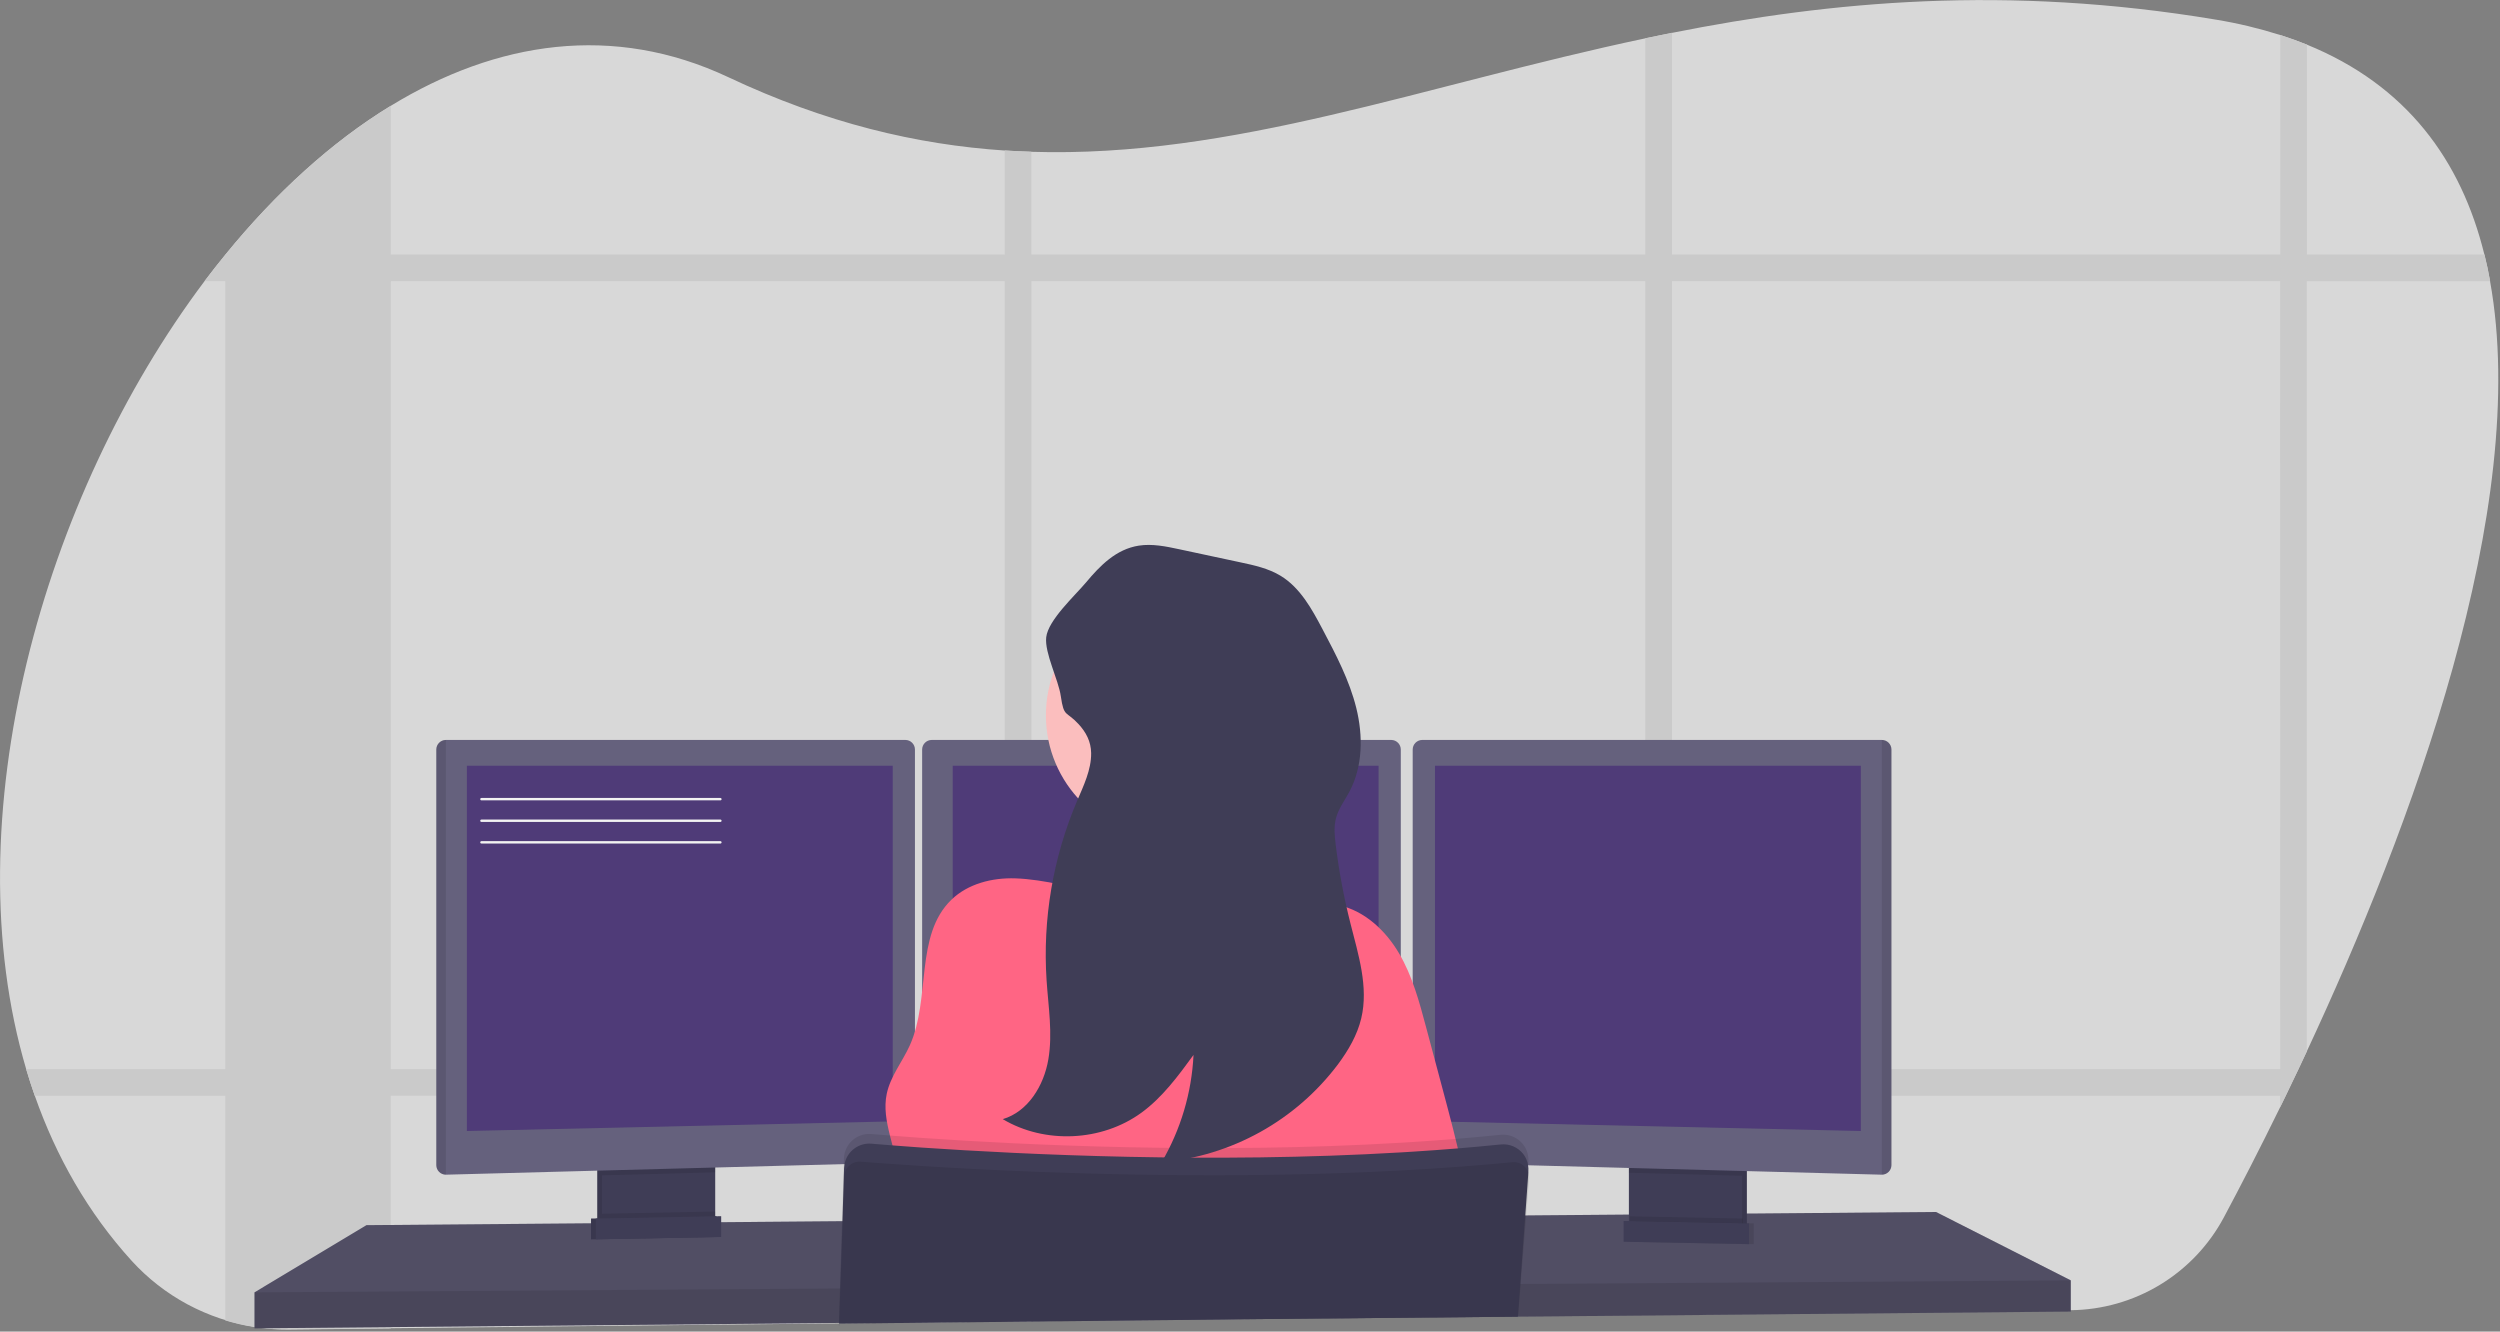 <svg width="1042" height="555" viewBox="0 0 1042 555" fill="none" xmlns="http://www.w3.org/2000/svg">
<rect x="0" y="0" width="1042" height="555" fill="#808080" stroke="none"/>
<g clip-path="url(#clip0)">
<path d="M961.48 438.21C960.32 440.71 959.163 443.177 958.01 445.61C956.21 449.39 954.433 453.097 952.68 456.73C951.9 458.34 951.12 459.92 950.36 461.5C941.76 479.07 933.73 494.61 926.91 507.39C920.721 518.97 911.533 528.672 900.306 535.481C889.08 542.29 876.229 545.954 863.1 546.09L711.45 547.74H709.85L696.85 547.88L685.73 548L651.63 548.37H650.25L632.89 548.56H632.36L525.36 549.72L429.85 550.72L418.74 550.84L349.74 551.59H349.66L304.91 552.07H304.43L162.93 553.6L120.6 554.06C116.996 554.101 113.392 553.921 109.81 553.52C108.59 553.38 107.37 553.22 106.16 553.03C86.418 549.983 68.316 540.263 54.87 525.49C36.66 505.46 23.41 482.09 14.51 456.73C13.223 453.07 12.023 449.363 10.91 445.61C-19.9 341.46 17.66 207.09 85.26 117.17C88.093 113.41 90.973 109.743 93.9 106.17L93.97 106.09C114.76 80.57 138.07 59.25 162.9 44.09C206.9 17.18 255.65 9.6 303.6 32.19C344.17 51.31 382.05 60.3 418.77 62.74C422.48 62.98 426.19 63.16 429.88 63.27C514.11 65.92 593.05 35.57 685.75 15.98C689.44 15.2 693.14 14.43 696.87 13.7C763 0.54 836.36 -6.4 923.6 8.19C932.664 9.671 941.607 11.81 950.36 14.59C954.207 15.83 957.913 17.163 961.48 18.59C1003.12 35.53 1025.83 66.83 1035.48 106.05C1036.39 109.69 1037.18 113.393 1037.85 117.16C1054.96 211.5 1004.85 345.32 961.48 438.21Z" fill="#F2F2F2" fill-opacity="0.77"/>
<path d="M497.02 445.61C496.617 449.35 495.992 453.063 495.15 456.73H588.85V445.61H497.02ZM418.77 508.42L429.88 508.33V480.86C426.07 480.69 422.36 480.52 418.77 480.34V508.42ZM185.85 445.61V456.73H384.35V445.61H185.85ZM1035.53 106.09H961.53V18.6C957.963 17.153 954.257 15.82 950.41 14.6V106.09H696.87V13.67C693.14 14.4 689.44 15.17 685.75 15.95V106.09H429.88V63.24C426.19 63.13 422.48 62.95 418.77 62.71V106.09H162.9V44.09C138.07 59.25 114.76 80.57 93.97 106.09H93.9V106.17C90.967 109.77 88.087 113.437 85.26 117.17H93.9V445.61H10.9C12.007 449.363 13.207 453.07 14.5 456.73H93.89V550.35C97.884 551.572 101.962 552.504 106.09 553.14C107.3 553.33 108.52 553.49 109.74 553.63C113.322 554.031 116.926 554.211 120.53 554.17L162.86 553.71V456.71H418.77V550.92L429.88 550.8V456.73H685.75V548.09L696.87 547.97V456.73H950.36V461.5C951.12 459.92 951.9 458.34 952.68 456.73C954.433 453.097 956.21 449.39 958.01 445.61C959.163 443.183 960.32 440.717 961.48 438.21V117.21H1037.9C1037.23 113.417 1036.44 109.71 1035.53 106.09ZM162.9 445.61V117.17H418.77V445.61H162.9ZM429.9 445.61V117.17H685.75V445.61H429.9ZM950.38 445.61H696.87V117.17H950.36L950.38 445.61Z" fill="#CACACA"/>
<path d="M863.09 533.65V546.65L711.17 548.05L709.55 548.08L651.81 548.61L650.43 548.63L632.88 548.78H632.36L525.38 549.77L349.77 551.4H349.62L304.97 551.82L304.49 551.83L106.09 553.65V538.65L152.74 510.65L246.34 509.87L248.34 509.86L249 509.85L251 509.82L295.94 509.45L297.95 509.44L298.59 509.43L300.59 509.42L315 509.3L315.38 509.29L350.93 508.99H351.22L628.62 506.65L635.41 506.6H636.09L641.27 506.55L678.92 506.24L680.92 506.21L682.77 506.19H683.73L695.44 506.1L697.76 506.07L700.87 506.05L710.62 505.96L726.09 505.83L728.09 505.81L731.57 505.79H732.22L806.93 505.15L863.09 533.65Z" fill="#65617D"/>
<path opacity="0.2" d="M863.09 533.65V546.65L711.17 548.05L709.55 548.08L651.81 548.61L650.43 548.63L632.88 548.78H632.36L525.38 549.77L349.77 551.4H349.62L304.97 551.82L304.49 551.83L106.09 553.65V538.65L152.74 510.65L246.34 509.87L248.34 509.86L249 509.85L251 509.82L295.94 509.45L297.95 509.44L298.59 509.43L300.59 509.42L315 509.3L315.38 509.29L350.93 508.99H351.22L628.62 506.65L635.41 506.6H636.09L641.27 506.55L678.92 506.24L680.92 506.21L682.77 506.19H683.73L695.44 506.1L697.76 506.07L700.87 506.05L710.62 505.96L726.09 505.83L728.09 505.81L731.57 505.79H732.22L806.93 505.15L863.09 533.65Z" fill="black"/>
<path d="M296.1 483.66V508.15C296.101 509.31 295.772 510.446 295.152 511.427C294.533 512.407 293.648 513.192 292.6 513.69C291.82 514.068 290.967 514.273 290.1 514.29L255.2 515.03C254.268 515.052 253.343 514.857 252.5 514.46C251.434 513.971 250.53 513.186 249.897 512.199C249.265 511.211 248.929 510.063 248.93 508.89V483.66H296.1Z" fill="#3F3D56"/>
<path opacity="0.1" d="M296.1 483.66V508.15C296.101 509.31 295.772 510.446 295.152 511.427C294.533 512.407 293.648 513.192 292.6 513.69C291.82 514.068 290.967 514.273 290.1 514.29L255.2 515.03C254.268 515.052 253.343 514.857 252.5 514.46C251.434 513.971 250.53 513.186 249.897 512.199C249.265 511.211 248.929 510.063 248.93 508.89V483.66H296.1Z" fill="black"/>
<path d="M298.1 483.66V508.15C298.101 509.31 297.772 510.446 297.152 511.427C296.533 512.407 295.648 513.192 294.6 513.69C293.82 514.068 292.967 514.273 292.1 514.29L257.2 515.03C256.268 515.052 255.343 514.857 254.5 514.46C253.434 513.971 252.53 513.186 251.897 512.199C251.265 511.211 250.929 510.063 250.93 508.89V483.66H298.1Z" fill="#3F3D56"/>
<path d="M728.09 483.65H680.92V515.15H728.09V483.65Z" fill="#3F3D56"/>
<path opacity="0.1" d="M728.09 483.65H680.92V515.15H728.09V483.65Z" fill="black"/>
<path d="M726.09 483.65H678.92V515.15H726.09V483.65Z" fill="#3F3D56"/>
<path opacity="0.1" d="M298.09 483.65V488.62L250.92 489.88V483.65H298.09Z" fill="black"/>
<path d="M381.35 312.36V480.56C381.338 481.587 380.931 482.569 380.215 483.305C379.498 484.04 378.526 484.471 377.5 484.51L185.85 489.61H185.8C184.756 489.597 183.759 489.177 183.021 488.439C182.283 487.701 181.863 486.703 181.85 485.66V312.36C181.863 311.316 182.283 310.319 183.021 309.581C183.759 308.843 184.756 308.423 185.8 308.41H377.4C378.444 308.423 379.441 308.843 380.179 309.581C380.917 310.319 381.337 311.316 381.35 312.36Z" fill="#65617D"/>
<path opacity="0.1" d="M185.85 308.41V489.61H185.8C184.756 489.597 183.759 489.177 183.021 488.439C182.283 487.701 181.863 486.703 181.85 485.66V312.36C181.863 311.316 182.283 310.319 183.021 309.581C183.759 308.843 184.756 308.423 185.8 308.41H185.85Z" fill="black"/>
<path d="M194.59 319.15H372.09V467.4L194.59 471.4V319.15Z" fill="#4F3B78"/>
<path opacity="0.1" d="M726.09 483.65V490.06L678.92 488.8V483.65H726.09Z" fill="black"/>
<path d="M788.35 312.36V485.66C788.337 486.712 787.91 487.717 787.161 488.456C786.412 489.195 785.402 489.61 784.35 489.61L592.66 484.51C591.634 484.471 590.662 484.04 589.945 483.305C589.229 482.569 588.822 481.587 588.81 480.56V312.36C588.823 311.316 589.243 310.319 589.981 309.581C590.719 308.843 591.716 308.423 592.76 308.41H784.36C785.411 308.412 786.418 308.828 787.164 309.567C787.911 310.306 788.337 311.309 788.35 312.36Z" fill="#65617D"/>
<path opacity="0.1" d="M788.35 312.36V485.66C788.337 486.712 787.91 487.717 787.161 488.456C786.412 489.195 785.402 489.61 784.35 489.61V308.41C785.402 308.41 786.412 308.824 787.161 309.564C787.91 310.303 788.337 311.308 788.35 312.36Z" fill="black"/>
<path d="M775.59 319.15H598.09V467.4L775.59 471.4V319.15Z" fill="#4F3B78"/>
<path d="M583.85 312.36V480.56C583.838 481.587 583.431 482.569 582.715 483.305C581.998 484.04 581.026 484.471 580 484.51L388.35 489.61C387.298 489.61 386.288 489.195 385.539 488.456C384.79 487.717 384.363 486.712 384.35 485.66V312.36C384.363 311.316 384.783 310.319 385.521 309.581C386.259 308.843 387.256 308.423 388.3 308.41H579.9C580.944 308.423 581.941 308.843 582.679 309.581C583.417 310.319 583.837 311.316 583.85 312.36Z" fill="#65617D"/>
<path d="M397.09 319.15H574.59V467.4L397.09 471.4V319.15Z" fill="#4F3B78"/>
<path opacity="0.1" d="M863.09 533.65V546.65L711.17 548.05L709.55 548.08L651.81 548.61L650.43 548.63L632.88 548.78H632.36L525.38 549.77L349.77 551.4H349.62L304.97 551.82L304.49 551.83L106.09 553.65V538.65L308.6 537.32H309.08L350.07 537.04H350.26L633.34 535.17H633.63L633.8 535.16H634.27L639.06 535.13H640.52L715.01 534.63L719.41 534.61L720.39 534.6L863.09 533.65Z" fill="black"/>
<path d="M487.26 349.48C515.609 349.48 538.59 326.499 538.59 298.15C538.59 269.801 515.609 246.82 487.26 246.82C458.911 246.82 435.93 269.801 435.93 298.15C435.93 326.499 458.911 349.48 487.26 349.48Z" fill="#FBBEBE"/>
<path d="M538.6 377.16C538.6 377.16 439.1 389.16 448.6 377.16C452.04 372.82 452.99 359.96 452.8 345.31C452.74 340.86 452.58 336.25 452.35 331.66C451.25 309.66 448.6 288.16 448.6 288.16C448.6 288.16 535.6 247.16 525.6 279.66C521.6 292.79 522.91 311.23 525.95 328.54C526.84 333.59 527.87 338.54 528.95 343.24C531.586 354.704 534.807 366.025 538.6 377.16Z" fill="#FBBEBE"/>
<path d="M506.13 373.09C517.64 370.96 529.83 367.09 540.66 371.55C543.51 372.72 546.13 374.43 549.05 375.41C551.97 376.39 555.17 376.63 558.21 377.32C568.89 379.74 577.55 387.87 583.11 397.32C588.67 406.77 591.55 417.46 594.37 428.04L601.27 453.87C607.27 476.32 613.27 498.96 614.66 522.17C531.127 526.951 447.402 527.429 363.82 523.6C369.26 513.26 374.82 502.29 374.36 490.6C373.9 478.91 367.17 467.38 369.6 455.86C371.15 448.52 376.17 442.47 379.24 435.64C387.99 416.12 381.18 389.85 396.56 374.99C403.48 368.31 413.56 365.78 423.19 366.1C435.47 366.51 448.04 370.34 460.19 372.21C475.75 374.57 490.45 375.97 506.13 373.09Z" fill="#FF6584"/>
<path opacity="0.1" d="M637.03 484.26L636.93 485.69V485.79L636.76 488.09L635.43 506.6L633.82 528.9L633.36 535.18L632.36 548.62V548.79L525.36 549.79L349.77 551.69V552.53H349.63V551.69V551.41L350.08 537.05L350.94 508.99L351.68 485.2L351.75 482.83C351.794 481.399 352.129 479.993 352.734 478.696C353.34 477.399 354.203 476.24 355.272 475.288C356.341 474.336 357.592 473.612 358.95 473.16C360.308 472.709 361.744 472.538 363.17 472.66C367.89 473.06 374.02 473.55 381.35 474.07L384.35 474.29C426.68 477.23 504.91 481.03 583.85 476.29C585.51 476.2 587.18 476.1 588.85 475.98C601.09 475.21 613.32 474.22 625.43 472.98C626.961 472.82 628.508 472.997 629.963 473.499C631.418 474.001 632.746 474.816 633.851 475.887C634.957 476.958 635.815 478.258 636.364 479.696C636.913 481.134 637.141 482.675 637.03 484.21V484.26Z" fill="black"/>
<path d="M349.74 552.53V551.69L525.36 549.78L632.36 548.78H632.66V548.61L633.66 535.17L634.09 529.17L635.73 506.56L637.02 488.66V488.22C637.08 487.395 637.043 486.566 636.91 485.75C636.916 485.717 636.916 485.683 636.91 485.65C636.635 483.962 635.948 482.368 634.91 481.01C633.809 479.598 632.366 478.49 630.718 477.79C629.07 477.09 627.271 476.822 625.49 477.01C613.38 478.25 601.15 479.24 588.91 480.01C587.24 480.13 585.57 480.23 583.91 480.32C504.97 485.01 426.74 481.21 384.41 478.32L381.41 478.1C374.08 477.58 367.95 477.1 363.23 476.69C360.633 476.471 358.048 477.221 355.972 478.797C353.896 480.372 352.478 482.66 351.99 485.22C351.889 485.761 351.829 486.31 351.81 486.86L351.13 509.02L350.2 537.09L349.76 551.45V551.73V552.57L349.74 552.53Z" fill="#3F3D56"/>
<path opacity="0.1" d="M637.33 491.27L636.1 506.6L634.27 529.45L633.81 535.17L632.81 547.98L632.75 548.62V548.79L632.6 550.27L632.71 548.79H632.42L525.42 549.79L349.77 551.69V551.41L350.26 537.05L351.26 508.99L351.9 490.34C351.931 489.279 352.228 488.243 352.762 487.326C353.297 486.409 354.052 485.64 354.96 485.09C356.092 484.396 357.416 484.081 358.74 484.19C360.84 484.36 363.42 484.56 366.43 484.78C371.32 485.14 377.35 485.56 384.37 486C397.37 486.82 413.68 487.7 432.37 488.42C484.37 490.42 554.57 491.09 621.25 485.25C624.25 484.99 627.35 484.7 630.38 484.41C631.579 484.29 632.788 484.519 633.86 485.07C634.164 485.221 634.452 485.402 634.72 485.61C635.591 486.241 636.28 487.089 636.72 488.07C636.822 488.265 636.906 488.469 636.97 488.68C637.27 489.508 637.393 490.391 637.33 491.27Z" fill="black"/>
<path opacity="0.1" d="M298.1 504.96V508.15C298.101 509.31 297.772 510.446 297.152 511.427C296.533 512.408 295.648 513.192 294.6 513.69L254.5 514.46C253.434 513.971 252.53 513.186 251.897 512.199C251.265 511.211 250.929 510.063 250.93 508.89V505.89L298.1 504.96Z" fill="black"/>
<path d="M298.59 515.57L246.34 516.57V507.9L298.59 506.9V515.57Z" fill="#3F3D56"/>
<path opacity="0.1" d="M298.59 515.57L246.34 516.57V507.9L298.59 506.9V515.57Z" fill="black"/>
<path d="M300.59 515.57L248.34 516.57V507.9L300.59 506.9V515.57Z" fill="#3F3D56"/>
<path opacity="0.1" d="M679.22 506.96V510.15C679.219 511.31 679.548 512.446 680.168 513.427C680.787 514.408 681.672 515.192 682.72 515.69L722.82 516.46C723.886 515.971 724.79 515.186 725.422 514.199C726.055 513.211 726.391 512.063 726.39 510.89V507.89L679.22 506.96Z" fill="black"/>
<path opacity="0.1" d="M678.72 517.57L730.97 518.57V509.9L678.72 508.9V517.57Z" fill="black"/>
<path d="M676.72 517.57L728.97 518.57V509.9L676.72 508.9V517.57Z" fill="#3F3D56"/>
<path d="M454.79 313.88C454.87 320.88 451.63 327.48 448.88 333.95C438.867 357.518 434.531 383.109 436.22 408.66C436.95 419.66 438.8 430.66 436.95 441.56C435.1 452.46 428.52 463.33 417.95 466.46C435.48 476.91 459.21 475.81 475.71 463.8C484.5 457.4 491.05 448.47 497.46 439.69C496.699 455.462 492.132 470.816 484.15 484.44C498.578 483.163 512.577 478.869 525.24 471.837C537.903 464.805 548.948 455.192 557.66 443.62C561.97 437.81 565.72 431.43 567.38 424.39C570.47 411.39 566.16 397.88 562.87 384.89C560.121 374.031 558.06 363.009 556.7 351.89C556.27 348.33 555.92 344.67 556.8 341.19C557.8 337.12 560.47 333.68 562.44 329.97C568.04 319.43 568.17 306.67 565.3 295.09C562.43 283.51 556.81 272.83 551.24 262.28C546.78 253.82 541.94 244.97 533.78 240C528.68 236.9 522.78 235.61 516.9 234.36L491.53 228.93C485.98 227.74 480.27 226.55 474.66 227.42C465.19 228.9 458.52 235.74 452.66 242.76C448.07 248.22 436.85 258.47 436.06 265.62C435.34 272.21 441.16 283.25 442.15 290.2C443.45 299.2 444.37 296.2 449.45 301.72C452.66 305.14 454.73 309.09 454.79 313.88Z" fill="#3F3D56"/>
<path d="M300.26 333.59H200.66C200.527 333.59 200.4 333.537 200.306 333.444C200.213 333.35 200.16 333.223 200.16 333.09C200.16 332.957 200.213 332.83 200.306 332.737C200.4 332.643 200.527 332.59 200.66 332.59H300.26C300.393 332.59 300.52 332.643 300.614 332.737C300.707 332.83 300.76 332.957 300.76 333.09C300.76 333.223 300.707 333.35 300.614 333.444C300.52 333.537 300.393 333.59 300.26 333.59Z" fill="#F2F2F2"/>
<path d="M300.26 342.59H200.66C200.527 342.59 200.4 342.537 200.306 342.444C200.213 342.35 200.16 342.223 200.16 342.09C200.16 341.957 200.213 341.83 200.306 341.737C200.4 341.643 200.527 341.59 200.66 341.59H300.26C300.393 341.59 300.52 341.643 300.614 341.737C300.707 341.83 300.76 341.957 300.76 342.09C300.76 342.223 300.707 342.35 300.614 342.444C300.52 342.537 300.393 342.59 300.26 342.59Z" fill="#F2F2F2"/>
<path d="M300.26 351.59H200.66C200.527 351.59 200.4 351.537 200.306 351.444C200.213 351.35 200.16 351.223 200.16 351.09C200.16 350.957 200.213 350.83 200.306 350.737C200.4 350.643 200.527 350.59 200.66 350.59H300.26C300.393 350.59 300.52 350.643 300.614 350.737C300.707 350.83 300.76 350.957 300.76 351.09C300.76 351.223 300.707 351.35 300.614 351.444C300.52 351.537 300.393 351.59 300.26 351.59Z" fill="#F2F2F2"/>
</g>
<defs>
<clipPath id="clip0">
<rect width="1041.32" height="554.17" fill="white"/>
</clipPath>
</defs>
</svg>
